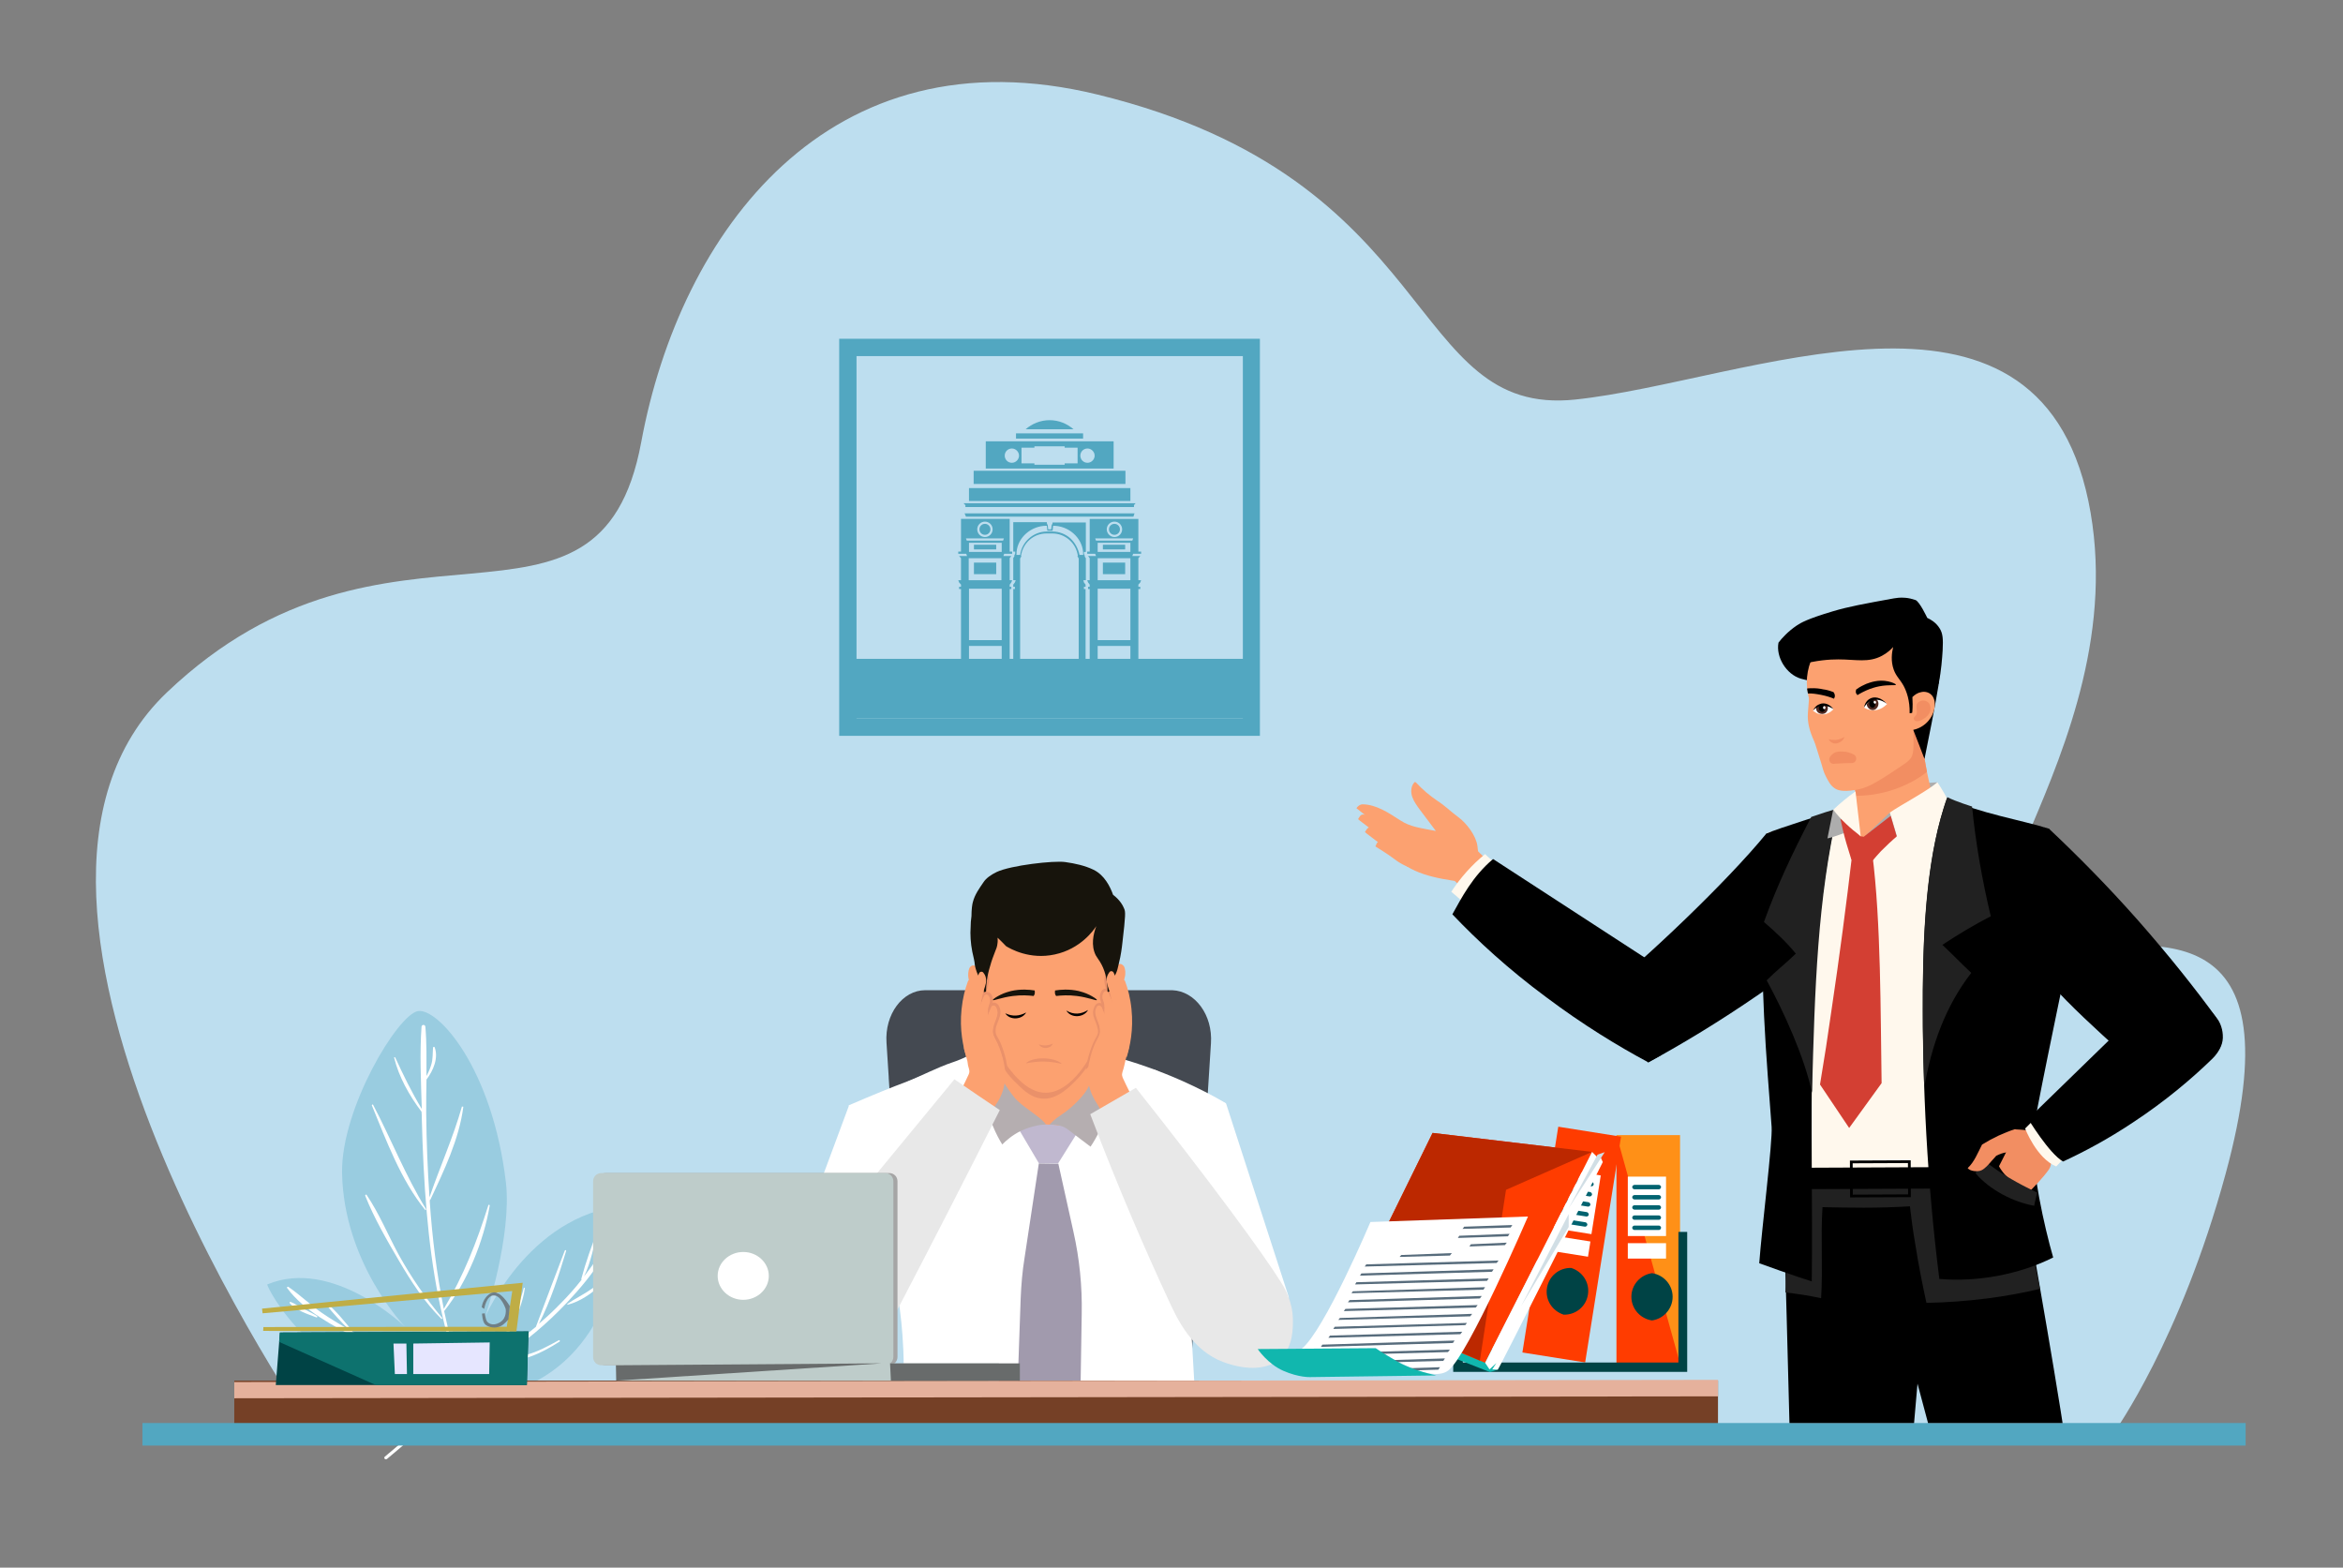<?xml version="1.0" encoding="utf-8"?>
<!-- Generator: Adobe Illustrator 26.0.1, SVG Export Plug-In . SVG Version: 6.00 Build 0)  -->
<svg version="1.1" id="Layer_1" xmlns="http://www.w3.org/2000/svg" xmlns:xlink="http://www.w3.org/1999/xlink" x="0px" y="0px"
	 viewBox="0 0 852.1 570.1" style="enable-background:new 0 0 852.1 570.1;" xml:space="preserve">
<rect x="0" y="0" width="852.1" height="570.1" fill="#808080" stroke="none"/>
<style type="text/css">
	.st0{fill:#BDDEEF;}
	.st1{fill:#99CCE0;}
	.st2{fill:#FFFFFF;}
	.st3{fill:#444951;}
	.st4{fill:#FCA170;}
	.st5{fill:#EA916A;}
	.st6{fill:#A19AAD;}
	.st7{fill:#C0B8CF;}
	.st8{fill:#B5AEB0;}
	.st9{fill:#17140C;}
	.st10{fill:#E8E8E8;}
	.st11{fill:#754026;}
	.st12{fill:#FF9017;}
	.st13{fill:#FF3C00;}
	.st14{fill:#004345;}
	.st15{fill:#006370;}
	.st16{fill:#E5B19C;}
	.st17{fill:#A5A5A5;}
	.st18{fill:#BECCCA;}
	.st19{fill:#686B6B;}
	.st20{fill:#0D726E;}
	.st21{fill:#E6E6FF;}
	.st22{fill:#BFAD45;}
	.st23{fill:#6F7F87;}
	.st24{fill:#11B7AE;}
	.st25{fill:#BC2800;}
	.st26{fill:#D1DEE5;}
	.st27{fill:#576C7C;}
	.st28{fill:#52A7C1;}
	.st29{clip-path:url(#SVGID_00000088099385997051282220000011798633968653033368_);fill:#ADADAD;}
	.st30{clip-path:url(#SVGID_00000088099385997051282220000011798633968653033368_);}
	.st31{fill:#FFF8ED;}
	.st32{fill:#08161C;}
	.st33{fill:#00223D;}
	.st34{fill:#212121;}
	.st35{fill:#F28E62;}
	.st36{fill:#D33F33;}
	.st37{fill:none;stroke:#000000;stroke-miterlimit:10;}
	.st38{fill:#ADADAD;}
	.st39{fill:#4F2921;}
</style>
<g>
	<g>
		<path class="st0" d="M113.6,520.7c0,0-133.4-192.2-52.9-268.9c80.5-76.6,157.2-8.3,172.5-91c14.1-76.2,68-150.3,166-126.4
			C525,65.1,511.1,151.8,572.9,145.3c61.8-6.5,167.4-55,186.6,36.9C778.6,274.2,689,353,746,346.5c39.2-4.5,89.3-14.5,63.4,80.4
			C793,487.3,769,520.7,769,520.7H113.6z"/>
		<g>
			<path class="st1" d="M97.2,467.1c23.9-10,50.1,15.4,50.1,15.4s-22.4-23.2-22.9-56.1c-0.3-23.4,20.3-57.5,27.6-58.7
				c7.3-1.2,27.1,20.7,32,62.4c2.2,19.5-7.5,48.7-7.5,48.7s17.2-39.7,54-40.5c2.8,9.7-7.2,31.1-14.7,43.8c-6.5,11-22.9,30.3-58.3,26
				C113.9,503,96.7,467.4,97.2,467.1z"/>
			<path class="st2" d="M143.7,384.5c3,6.5,6,12.7,9.7,18.8c-0.3-9.9-0.8-20.1-0.1-29.9c0.1-0.9,1.3-0.9,1.4,0
				c0.5,5.9,0.4,11.9,0.4,17.9c0.7-1.3,1.3-2.6,1.7-4c0.7-2.1,0.5-4.3,0.7-6.5l0.5-0.1c1.6,3.9-0.4,8.6-2.9,11.9
				c-0.1,4.1-0.1,8.2-0.1,12.3c0.1,10.2,0.5,20.4,1.2,30.5c3.8-11.1,8.6-21.7,11.8-33l0.5,0.1c-1.5,11.7-7,23.2-12,33.8l-0.2,0.1
				l0,0.7c0.9,13,2.5,26.1,5.1,38.9c7.2-12.1,12-24.3,16.2-37.7c0.1-0.3,0.5-0.2,0.5,0.1c-2.2,13-8.2,27.9-16.5,38.3l-0.1,0
				c1.8,8.5,4,16.9,6.9,25.1c0.1,0.4-0.5,0.6-0.6,0.2c-7.2-19.7-10.8-40.2-12.6-61c-1-11.3-1.5-22.7-1.8-34.1c0-0.8,0-1.7-0.1-2.6
				c-4.4-5.8-8.3-12.7-10-19.8L143.7,384.5z"/>
			<path class="st2" d="M104.9,468c4.2,2.9,7.9,6.5,12.1,9.4c3.2,2.2,6.5,4.2,9.9,6.1c-2.9-2.8-5.7-5.8-8.2-9l0.4-0.3
				c3.4,2.7,6.1,6.4,9,9.7l0,0.3c1.4,0.8,2.8,1.6,4.3,2.3c6.5,3.5,13.2,6.5,19.8,9.9c-4-3.4-7.5-7.4-11.7-10.6
				c-0.3-0.2,0-0.6,0.3-0.5c5.5,2.5,9.3,7.9,13.6,12l0.1,0.2c2.5,1.3,5,2.7,7.4,4.2c0.4,0.3,0.1,0.9-0.4,0.6
				c-10.5-4.9-21.1-9.9-31.3-15.4c-8.7-4.6-19.7-10.2-25.7-18.4C104.1,468.2,104.6,467.8,104.9,468z"/>
			<path class="st2" d="M172.6,498.8c1.5-1,2.9-1.9,4.4-2.9l0,0c2.2-4.3,5.3-8.1,7.6-12.4c2.5-4.8,4.6-9.9,5.9-15.2l0.4,0.1
				c-0.8,5.5-3,10.6-5.4,15.6c-1.5,3.2-3.4,7.1-5.9,10.1c5.3-3.7,10.4-7.5,15.3-11.6c3.4-9.2,7-18.4,10.5-27.7
				c0.1-0.3,0.6-0.2,0.5,0.1c-2.7,8.9-5.6,18.1-9.9,26.5c2.7-2.3,5.3-4.7,7.8-7.3c2.7-2.7,5.3-5.6,7.7-8.7l-0.1-0.3
				c1.6-6,3.8-12.1,6-17.9l0.4,0.1c-1.9,5.4-2.8,11.7-5.4,16.9c1.7-2.2,3.3-4.4,4.8-6.6c3.4-5.2,5.2-11.2,8.4-16.5
				c0.2-0.3,0.7-0.2,0.6,0.2c-0.5,5.4-4,11-6.8,15.6c-3.7,6.1-8.4,11.7-13.3,16.9c-7.1,7.5-15.3,14.5-24.2,20.1
				c3.2-0.3,6.3-0.4,9.5-1.2c4.2-1.1,8-3.2,11.8-5.3c0.3-0.2,0.6,0.3,0.3,0.5c-6.5,4.2-15.1,8.4-23.2,6.9c-2.5,1.5-5,3-7.5,4.3
				C172.6,499.4,172.4,499,172.6,498.8z"/>
			<path class="st2" d="M133.3,434.5c4.6,6.8,7.8,14.6,11.7,21.8c4.6,8.3,9.8,15.8,15.9,23.1l-0.3,0.3c-6.3-6.2-11.1-13.7-15.5-21.2
				c-4.4-7.5-9.1-15.6-12.3-23.7C132.8,434.5,133.2,434.3,133.3,434.5z"/>
			<path class="st2" d="M135.6,401.6c6.7,12.7,11.8,25.9,19.4,38.2l-0.3,0.3c-8.9-10.9-14.2-25.3-19.5-38.2L135.6,401.6z"/>
			<path class="st2" d="M124.2,488.4c2.8,0.5,5.5,1.5,8.1,2.5c3,1,6.1,1.7,9.1,2.7l-0.1,0.4c-5.7-0.1-12.1-3.2-17.2-5.3L124.2,488.4
				z"/>
			<path class="st2" d="M105.5,473.4c1.7,0.6,3.2,1.7,4.8,2.5c1.7,0.9,3.4,1.7,5,2.7c0.2,0.1,0.1,0.6-0.2,0.5
				c-3.2-1.2-7.6-2.6-9.8-5.3L105.5,473.4z"/>
			<path class="st2" d="M206.3,474.2c2.9-2,6.1-3.5,8.9-5.5c3.3-2.3,6.2-5.1,8.9-8c0.3-0.3,0.7,0.1,0.4,0.4
				c-4.6,5.4-11,11.6-18.1,13.4L206.3,474.2z"/>
		</g>
		<g>
			<path class="st2" d="M140.3,530.7c-0.2,0-0.3-0.1-0.4-0.2c-0.2-0.2-0.2-0.6,0.1-0.8l11.5-9.7c0.2-0.2,0.6-0.2,0.8,0.1
				c0.2,0.2,0.2,0.6-0.1,0.8l-11.5,9.7C140.6,530.6,140.5,530.7,140.3,530.7z"/>
		</g>
		<g>
			<g>
				<g>
					<g>
						<path class="st3" d="M440.4,379.4l-1.1,17.3l0,0.1l-1.7,27.9l-0.1,2.1l-0.5,8l-0.3,5.2l-0.4,5.8l-2.3,37.4l-0.2,3.3l-0.9,14.2
							v0l-0.1,1.5l-0.3,4.4l-0.2,2.8l-0.5,8.5l-0.3,4.9h-99.7l-0.3-4.9l-0.3-5l-0.4-6.2l-0.1-1.8l-0.3-4.1l0-0.1v0l-0.4-6.3
							l-1.5-23.3l-0.4-6.4l-1.7-25.3l0-0.2l-0.2-3.5l-0.6-9l-0.1-0.8l0,0l-0.4-5.7l-0.1-1l-1.8-27.2l0-0.3l-0.8-12.5
							c-0.7-10.3,5.8-19.1,14.1-19.1h89.8C434.6,360.4,441.1,369.1,440.4,379.4z"/>
						<g>
							<g>
								<path class="st2" d="M400.6,380.4c1.5,1.3,3,2.6,4.5,3.8c7.5,2.1,15.9,4.9,24.9,8.9c5.8,2.6,11.1,5.3,15.8,8.1
									c-0.1,2.2-0.2,5.6-0.7,9.7c-1.4,13.5-4.3,23.3-5.5,27.2c-2.4,8.6-5.3,21.3-6.7,39.4c0.7,12.3,1.4,24.6,2.1,36.8
									c-35.6-0.4-71.2-0.7-106.9-1.1c0.9-11.6,0.6-21.1,0.1-27.7c-0.9-12.4-2.8-21.8-9.3-55.5c-0.1-0.4-0.3-1.5-0.6-2.8
									c-1.2-5.5-2.6-9.5-2.9-10.3c-1.3-3.9-3.4-9.1-6.8-14.9c9-3.9,16.2-6.8,21.3-8.7c5.6-2.2,10.9-5.1,16.6-7
									c1.7-0.6,5.2-1.7,8.9-4.6c1.9-1.5,3.3-3,4.2-4.1l10.8-2.1l23.1,2.7L400.6,380.4z"/>
								<path class="st4" d="M399.3,382.3c0,0,0,2.7,0,3.3v6.9c0,0.4-1.5,8.5-1.5,8.5s-10.9,10.4-11.4,10.9
									c-0.5,0.5-12.1,1.1-12.1,1.1s-9.9-9.3-10.3-9.8c-0.4-0.5-1.1-9.5-1.1-10.1c0-0.5-0.2-3.5-0.3-4.9c0-0.3,0-0.6,0-0.7
									c0-0.6-0.4-4.2-0.4-4.2l1.5-5.9c0,0,18.1-0.4,19.3-0.4C384.1,376.9,399.3,382.3,399.3,382.3z"/>
								<path class="st5" d="M398.9,381.4c-0.4,0.7-0.8,1.4-1.2,2.1c-1,2.3-2.8,5.7-6.1,9.1c-2.9,3-7.3,7.4-12.7,6.9
									c-3.9-0.3-6.7-3-9.7-6c-3-2.9-4.8-5.9-5.8-8c-0.5-1-1-2-1.5-3.1c0,0,1.5-5.9,1.5-5.9C371,373.8,391.7,376.4,398.9,381.4z"/>
								<path class="st6" d="M384.9,423.2l5.5,24.8c2.2,9.8,3.2,19.8,3,29.8c-0.2,12.5-0.4,25-0.6,37.5c-7.7-0.2-15.4-0.3-23.1-0.5
									c0.5-14.2,1-28.4,1.5-42.6c0.2-4.9,0.6-9.8,1.4-14.7l5.2-34.4L384.9,423.2z"/>
								<path class="st7" d="M390.3,409.6c0,0-3-0.1-3.9-0.2c-0.8-0.1-3.5-0.5-4.8-0.4c-0.3,0-0.9-0.1-1.3-0.1c-0.6,0-1.5,0-2.2,0
									c-1.3,0.1-6.9,0.8-7.2,0.8c-0.2,0.1-0.6,0.6-0.6,0.6l7.5,12.7l7,0.1l7.5-12L390.3,409.6z"/>
								<path class="st8" d="M399.4,383.3c-0.4,3.8-2.1,10.5-5,14.3c-3,3.9-6.8,6.8-8.7,8s-3.4,2.7-4,3.4c1.5,0,4.5-0.1,7,2
									c0.6,0.5,7.9,6,7.9,6c1.9-2.8,4.7-7.7,6.2-14.2c1.6-7.1,1-13,0.4-16.4l-2-4.2l-0.6-0.7L399.4,383.3z"/>
								<path class="st8" d="M362.6,381.3c0,0-0.2,4.5,0.1,6.1c0.5,3.5,3.2,8,6.3,11.8c2.8,3.4,9.1,6.6,11.4,9.7
									c-2,0.1-5.3,0.6-9,2.3c-3.3,1.6-5.5,3.6-6.9,5c-2-3.2-4.9-8.9-6.2-16.4c-1.4-8.7,0.1-15.8,1.2-19.7l1.8-1.2L362.6,381.3z"/>
								<path class="st4" d="M406.3,351c0.6-0.3,0.8-0.6,1.4-0.4c0.4,0.1,1,0.6,1.2,1.1c0.3,0.8,0.6,2.2,0.1,3.9
									c-0.1,0.5-0.6,2.7-0.9,3.6c-0.4,1.1-0.8,4.5-1.2,5.3c-0.4,0.8-1,3.4-1.5,4.1s-0.9,1.9-2.4,2.2c-0.5,0.1-1-0.1-1-0.1
									s-0.9-9.3-0.8-11.2c0.2-1.9,1.9-5.6,2.1-6.5C403.5,352.1,406.3,351,406.3,351z"/>
								<path class="st4" d="M355.1,351.6c-0.6-0.3-0.7-0.6-1.4-0.5c-0.4,0.1-1,0.5-1.2,1.1c-0.3,0.8-0.6,2.2-0.2,3.9
									c0.1,0.5,0.5,2.7,0.9,3.6c0.4,1.2,0.8,4.5,1.1,5.4c0.3,0.8,1,3.4,1.5,4.2c0.5,0.7,0.9,2,2.4,2.2c0.5,0.1,1-0.1,1-0.1
									s1.1-9.3,0.9-11.2s-1.8-5.7-2-6.6C357.8,352.7,355.1,351.6,355.1,351.6z"/>
								<path class="st4" d="M405.8,345.9c0.8,23.9-12.1,51.4-25.4,51.5c-7.3,0.1-12.9-8-15.8-12.1c-6.6-9.5-6.8-19.6-7-31.8
									c-0.1-6,0.2-14.1,2.2-23.7c0.4-2.2,15.1-5.8,21.5-5.9c6.3,0.1,21.8,4.8,22.2,7C404.5,334.6,405.6,339.7,405.8,345.9z"/>
								<g>
									<path class="st5" d="M403.6,353.6c0.2-0.2,0.4-0.3,0.7-0.3c0.1,0,0.2,0,0.4,0.1c0.1-0.3,0.1-0.7,0.2-1
										c-0.2,0-0.3-0.1-0.5-0.1c-0.6,0-1.1,0.3-1.5,0.7c-0.4,0.5-0.8,1.1-1,1.7c-0.6,1.8-0.1,3.5,0.3,4.8c-0.7,0-1.3,0.4-1.6,0.9
										c-0.2,0.4-0.4,0.8-0.5,1.2c-0.3,1.2,0.1,2.2,0.3,2.7l0,0.1c0.1,0.2,0.1,0.4,0.2,0.5c-0.2-0.1-0.5-0.2-0.7-0.2
										c-0.7,0-1.2,0.3-1.6,0.9c-0.2,0.2-0.3,0.5-0.4,0.8c-0.8,1.9-0.2,3.5,0.5,5.1c0.4,0.9,0.7,1.9,0.9,3c0.2,1.2-0.1,1.8-0.8,3
										c-0.6,1-1.3,2.5-2.1,4.9c-0.9,2.7-1.3,5-1.5,6.6c0.4-0.4,0.8-0.9,1.2-1.3c0.2-1.4,0.6-3.1,1.2-5c1.7-5.3,3.2-5.5,2.9-8.3
										c-0.4-3-2.4-5.1-1.4-7.5c0.1-0.2,0.2-0.4,0.3-0.6c0.2-0.3,0.5-0.4,0.8-0.4c0.3,0,0.7,0.2,0.8,0.5c0.3,0.7,0.7,1.6,1,2.5
										c0-2.1,0.3-3-0.3-4.8c-0.2-0.4-0.5-1.2-0.3-2.2c0.1-0.3,0.2-0.6,0.4-0.9c0.2-0.3,0.5-0.5,0.8-0.5c0.3,0,0.7,0.2,0.8,0.5
										c0.2,0.5,0.5,1,0.7,1.6c0.3,0.6,0.5,1.3,0.8,2c-0.2-1.1-0.4-2.2-0.7-3.3c-0.2-0.5-0.3-1.1-0.5-1.6
										c-0.4-1.3-1.1-2.9-0.5-4.6C403,354.4,403.3,354,403.6,353.6z"/>
									<path class="st5" d="M365,382.3c-0.8-2.5-1.5-3.9-2.1-4.9c-0.7-1.2-0.9-1.7-0.8-3c0.1-1.1,0.5-2,0.9-3
										c0.6-1.6,1.3-3.2,0.5-5.1c-0.1-0.3-0.2-0.5-0.4-0.8c-0.4-0.5-1-0.9-1.6-0.9c-0.2,0-0.4,0-0.5,0.1c0.1-0.5,0.2-1.2,0-1.9
										c-0.1-0.4-0.2-0.8-0.5-1.2c-0.4-0.6-1-0.9-1.7-0.9c-0.1,0-0.1,0-0.2,0c0.1-0.3,0.2-0.6,0.3-0.8l0.1-0.3
										c0.4-1.3,1.1-3.1,0.4-5c-0.2-0.6-0.5-1.2-1-1.7c-0.2-0.3-0.6-0.5-0.9-0.6c0,0.4,0.1,0.9,0.1,1.2c0.3,0.4,0.6,0.9,0.8,1.4
										c0.6,1.8-0.1,3.4-0.5,4.6c-0.7,2.1-1.1,4.2-1.4,6.1c0.5-1.2,0.9-2.4,1.4-3.4c0,0,0,0,0,0c0.2-0.3,0.5-0.5,0.8-0.5
										c0.3,0,0.6,0.1,0.8,0.5c0.2,0.3,0.3,0.6,0.4,0.9c0.2,1-0.1,1.8-0.3,2.2c-0.6,1.5-0.4,2.4-0.4,4.1c0,0,0,0,0,0
										c0.4-1.2,0.9-2.3,1.3-3.2c0.2-0.4,0.5-0.5,0.8-0.5c0.3,0,0.6,0.1,0.8,0.4c0.1,0.2,0.2,0.4,0.3,0.6c1,2.5-1,4.5-1.4,7.5
										c-0.3,2.8,1.2,3,2.9,8.3c0.4,1.3,1,3.2,1.3,5.3c0.3,0.4,0.7,0.8,1.1,1.3C366.3,386.4,365.5,384,365,382.3z"/>
								</g>
								<path class="st9" d="M353.8,328.1c0.7-2.8,2.4-5.1,3.9-7.3c0.9-1.4,2.7-2.7,4.8-3.7c5.1-2.4,20.7-4.2,24.9-3.6
									c3.6,0.5,7.2,1.3,10.3,2.8c3.9,1.9,6,6,7.1,9.1c2.5,1.9,3.6,3.9,4.1,5.2c0.4,1.1,0.5,2-0.7,12.2c-0.2,1.8-0.5,4.4-1.3,7.6
									c-0.4,1.8-0.6,2.7-1.1,3.7c-0.5,1.1-1.5,2.8-1.8,3.9c-0.3,1-0.4,2.5-0.4,2.5c-0.3,0.1-0.5,0.2-0.8,0.3
									c0-4.8-1.1-8.4-2.8-11.1c-0.6-1-1-1.4-1.5-2.3c-1.8-3.6-0.9-7.7,0.2-10.6c-0.9,1.4-5.7,8.3-15.1,10.3
									c-9.2,2-16.2-2.1-17.7-3c-1-1-2-2.1-3.1-3.1c0,0.4,0.1,1.1,0,1.8c-0.1,1.5-0.6,2.5-0.8,3c-0.7,1.8-1.4,3.6-1.9,5.5
									c-1.2,3.8-1.5,7.1-1.5,9.3c-0.3,0.1-0.5,0.2-0.8,0.2c0,0-0.1-1.4-0.4-2.5c-0.3-1-1.3-2.8-1.8-3.9c-0.5-1.1-1.1-3.1-1.1-3.7
									c0-0.6-0.5-3-0.9-4.6c-0.3-1.5-0.5-3.1-0.6-4.6c-0.1-1.6-0.1-3.1,0-4.3c0-1.3,0.1-2.7,0.3-4
									C353.3,330.7,353.6,328.7,353.8,328.1z"/>
							</g>
							<g>
								<path class="st2" d="M341.7,388.6c-2.7,12.4-5.4,24.7-8.1,37.1c-7.5,6.7-9.6,19.1-11.5,28.5c-2.7,13.5-8.8,34.1-21.7,41.3
									c-4.7,2.7-10.6,2.4-14.4-1.4c-1.8-1.8-2.9-3.6-3.5-5.1c-3.1-7.4-0.6-14.9,0.6-17.9c8.5-23,17.1-45.9,25.6-68.9
									c6.2-2.5,12.3-5,18.5-7.6C332.1,392.5,336.9,390.5,341.7,388.6z"/>
							</g>
							<g>
								<path class="st2" d="M419.9,389c0.5,12.2,1,24.3,1.5,36.5c7.1,7.1,8.3,19.7,9.6,29.2c1.8,13.6-0.4,31.2,12,39.3
									c4.6,3,16.4,4.2,20.4,0.6c1.1-1,1.8-1.2,2.3-1.7c0,0,0.4-0.5,0.8-1.2c0.8-1.4,1.7-9.2,2.2-20c-7.6-23.5-15.2-46.9-22.8-70.4
									C437.2,397.1,428.6,393.1,419.9,389z"/>
							</g>
							<g>
								<g>
									<g>
										<g>
											<path class="st4" d="M407.2,372.3c0.3,2.5,1.1,6.9,2.5,12.3c1.2-3.8,2.6-10.1,1.8-17.6c-0.4-4-1.3-7.4-2.3-10.1
												c-0.2-0.7-1.2-0.8-1.6-0.2c-0.2,0.2-0.3,0.5-0.4,0.9c-0.3,1-0.1,1.8,0.1,2.3c0.7,2.6-0.3,3.3-0.3,8.6
												C407,368.3,407,370.1,407.2,372.3z"/>
											<path class="st4" d="M402.4,376.5l3.4,12.5c0.9-3.9,1.9-10.4,0.4-18.2c-0.8-3.9-2-7.2-3.2-9.8c-0.3-0.7-1.2-0.7-1.6-0.1
												c-0.2,0.3-0.3,0.6-0.4,0.9c-0.2,1,0.1,1.8,0.3,2.2c0.9,2.5,0,3.3,0.5,8.6C401.9,373.5,402.1,374.9,402.4,376.5z"/>
											<path class="st4" d="M415.3,406.1c-0.3-0.6-6.6-13.1-7-14.2c-0.1-0.3-0.2-0.7-0.2-0.7c-0.1-0.4,0-0.9,0.1-1.3
												c0.7-2,0.8-3.2,1.4-5.4c0.3-1.1,0.6-2.2,0.9-3.2c0.2-4,0.1-9.4-1.3-15.7c-1.1-4.8-2.7-8.8-4.2-11.9
												c-0.3-0.6-1.1-0.7-1.5-0.2c-0.3,0.4-0.6,0.9-0.8,1.4c-0.6,1.8,0.1,3.4,0.5,4.7c1.7,4.8,1.7,9.2,1.6,12.9
												c0,2.5-0.2,5.1-0.6,5.1c-0.5,0-0.7-3.4-2.4-8.2c-0.4-1.2-0.9-2.3-1.3-3.2c-0.3-0.7-1.2-0.7-1.6-0.1
												c-0.1,0.2-0.2,0.4-0.3,0.6c-1,2.5,1.1,4.5,1.4,7.5c0.3,2.8-1.2,3-2.9,8.3c-1,3.3-1.5,6-1.5,7.5c0,0.8-0.1,2.3,0.3,4.1
												c0.6,3.1,1.9,5.6,3.2,7.5l6.2,10.6C408.4,410.6,412.2,407.9,415.3,406.1z"/>
										</g>
									</g>
									<g>
										<g>
											<path class="st4" d="M354,372.3c-0.3,2.5-1.1,6.9-2.5,12.3c-1.2-3.8-2.6-10.1-1.8-17.6c0.4-4,1.3-7.4,2.3-10.1
												c0.2-0.7,1.2-0.8,1.6-0.2c0.2,0.2,0.3,0.5,0.4,0.9c0.3,1,0.1,1.8-0.1,2.3c-0.7,2.6,0.3,3.3,0.3,8.6
												C354.2,368.3,354.2,370.1,354,372.3z"/>
											<path class="st4" d="M358.6,377.9l-3.4,12.5c-0.9-3.9-1.9-10.4-0.4-18.2c0.8-3.9,2-7.2,3.2-9.8c0.3-0.7,1.2-0.7,1.6-0.1
												c0.2,0.3,0.3,0.6,0.4,0.9c0.2,1-0.1,1.8-0.3,2.2c-0.9,2.5,0,3.3-0.5,8.6C359.1,374.9,358.9,376.3,358.6,377.9z"/>
											<path class="st4" d="M355.9,412.4l6.2-10.6c1.2-1.6,2.6-4.2,3.2-7.5c0.9-4.9-0.5-9.1-1.3-11.6c-1.7-5.3-3.2-5.5-2.9-8.3
												c0.4-3,2.4-5.1,1.4-7.5c-0.1-0.2-0.2-0.4-0.3-0.6c-0.4-0.6-1.3-0.6-1.6,0.1c-0.4,0.9-0.8,1.9-1.3,3.2
												c-1.7,4.8-2,8.2-2.4,8.2c-0.4,0-0.6-2.7-0.6-5.1c0-3.6,0-8,1.6-12.9c0.4-1.3,1.1-2.9,0.5-4.7c-0.2-0.6-0.5-1-0.8-1.4
												c-0.4-0.5-1.2-0.4-1.5,0.2c-1.5,3.1-3.1,7.1-4.2,11.9c-1.4,6.3-1.5,11.7-1.3,15.7c0.3,1.1,0.6,2.1,0.9,3.2
												c0.7,2.2,0.2,1.9,0.9,4c0.1,0.4,0.2,0.9,0.1,1.3c0,0,0,0.3-0.2,0.7c-0.4,1.1-6.7,13.6-7,14.2
												C348.5,406.4,352.8,410.6,355.9,412.4z"/>
										</g>
									</g>
								</g>
							</g>
						</g>
					</g>
					<g>
						<path class="st10" d="M347.1,392.5c-20.9,25.3-41.7,50.7-62.6,76c-1.1,2.1-2.9,6.1-3.1,11.3c-0.1,2.6-0.2,7.6,2.5,11.5
							c4.3,6.3,13.1,8.8,21.8,5.3c11.1-4.4,17.7-14.5,21.6-22.1c11.6-22.2,23.5-45.4,36.3-70.8C358.1,400,352.6,396.3,347.1,392.5z"
							/>
					</g>
					<path class="st10" d="M413.1,395.6c27.2,34.3,46.5,60.6,52.7,70.6c1.3,2,4.3,7,4.4,13.7c0,2.8,0.2,9.7-4.4,14
						c-4.4,4.1-11.9,4.7-20.7,1.5c-11.6-4.2-17-15.7-20.4-23.2c-7.7-16.6-17.6-39.1-28.2-67C402.1,402,407.6,398.8,413.1,395.6z"/>
					<g>
						<path class="st5" d="M377.8,379.8c1.9,0.6,3.3,0.5,5.1-0.3C382.1,381.5,378.9,381.7,377.8,379.8z"/>
						<path class="st5" d="M386.2,386.9c-4.8-1.1-8.4-1.1-13.1-0.2C375.4,384.2,383.5,384.3,386.2,386.9z"/>
						<path class="st9" d="M375.9,362.2c-1.8-0.2-4.4-0.4-7.5,0c-4.1,0.5-7.1,1.8-7.3,1.5c-0.2-0.3,1.7-1.4,2.7-1.9
							c1.6-0.8,3.1-1.2,3.9-1.4c3.5-0.8,6.8-0.5,8.6-0.2c0,0.3,0.1,0.7,0,1.2C376.2,361.7,376.1,362,375.9,362.2z"/>
						<path class="st9" d="M384.1,362.2c1.8-0.2,4.4-0.4,7.5,0c4.1,0.5,7.1,1.8,7.3,1.5c0.2-0.3-1.7-1.4-2.7-1.9
							c-1.6-0.8-3.1-1.2-3.9-1.4c-3.5-0.8-6.8-0.5-8.6-0.2c0,0.3-0.1,0.7,0,1.2C383.8,361.7,383.9,362,384.1,362.2z"/>
						<g>
							<path d="M365.6,368.5c2.6,1.2,5,1.1,7.6-0.3C371.7,370.9,367.2,371.1,365.6,368.5L365.6,368.5z"/>
						</g>
						<g>
							<path d="M387.8,367.5c2.7,1.6,5.3,1.4,7.9-0.2C394.2,370.1,389.5,370.4,387.8,367.5L387.8,367.5z"/>
						</g>
					</g>
				</g>
			</g>
			<g>
				<g>
					<rect x="85.2" y="502.1" class="st11" width="539.6" height="17.2"/>
				</g>
				<g>
					<rect x="587.9" y="412.8" class="st12" width="23.1" height="83.1"/>
					<polygon class="st13" points="587.9,412.8 611,495.9 587.9,495.9 					"/>
					<g>
						<path class="st13" d="M593.2,471.6c0-4.4,3.3-8,7.5-8.6c-0.4-0.1-0.8-0.1-1.2-0.1c-4.8,0-8.7,3.9-8.7,8.7s3.9,8.7,8.7,8.7
							c0.4,0,0.8-0.1,1.2-0.1C596.5,479.6,593.2,476,593.2,471.6z"/>
						<path class="st14" d="M608.3,471.6c0-4.4-3.3-8-7.5-8.6c-4.2,0.6-7.5,4.2-7.5,8.6s3.3,8,7.5,8.6
							C605,479.6,608.3,476,608.3,471.6z"/>
					</g>
					<rect x="592" y="427.9" class="st2" width="13.9" height="21.6"/>
					<rect x="592" y="452.1" class="st2" width="13.9" height="5.6"/>
					<g>
						<path class="st15" d="M603.3,432.5h-8.9c-0.4,0-0.8-0.4-0.8-0.8c0-0.4,0.4-0.8,0.8-0.8h8.9c0.4,0,0.8,0.4,0.8,0.8
							C604,432.2,603.7,432.5,603.3,432.5z"/>
					</g>
					<g>
						<path class="st15" d="M603.3,436.2h-8.9c-0.4,0-0.8-0.4-0.8-0.8c0-0.4,0.4-0.8,0.8-0.8h8.9c0.4,0,0.8,0.4,0.8,0.8
							C604,435.9,603.7,436.2,603.3,436.2z"/>
					</g>
					<g>
						<path class="st15" d="M603.3,439.9h-8.9c-0.4,0-0.8-0.4-0.8-0.8c0-0.4,0.4-0.8,0.8-0.8h8.9c0.4,0,0.8,0.4,0.8,0.8
							C604,439.6,603.7,439.9,603.3,439.9z"/>
					</g>
					<g>
						<path class="st15" d="M603.3,443.6h-8.9c-0.4,0-0.8-0.4-0.8-0.8c0-0.4,0.4-0.8,0.8-0.8h8.9c0.4,0,0.8,0.4,0.8,0.8
							C604,443.3,603.7,443.6,603.3,443.6z"/>
					</g>
					<g>
						<path class="st15" d="M603.3,447.3h-8.9c-0.4,0-0.8-0.4-0.8-0.8c0-0.4,0.4-0.8,0.8-0.8h8.9c0.4,0,0.8,0.4,0.8,0.8
							C604,447,603.7,447.3,603.3,447.3z"/>
					</g>
				</g>
				<g>
					
						<rect x="559.9" y="410.8" transform="matrix(0.988 0.157 -0.157 0.988 78.026 -84.032)" class="st13" width="23.1" height="83.1"/>
					<g>
						<path class="st13" d="M562.6,468.4c0.7-4.4,4.5-7.4,8.8-7.3c-0.4-0.1-0.7-0.2-1.1-0.3c-4.7-0.8-9.2,2.5-9.9,7.2
							c-0.8,4.7,2.5,9.2,7.2,9.9c0.4,0.1,0.8,0.1,1.2,0.1C564.6,476.9,561.9,472.8,562.6,468.4z"/>
						<path class="st14" d="M577.5,470.8c0.7-4.4-2-8.4-6.1-9.7c-4.3-0.1-8.1,2.9-8.8,7.3c-0.7,4.4,2,8.4,6.1,9.7
							C573,478.2,576.8,475.2,577.5,470.8z"/>
					</g>
					
						<rect x="566.5" y="426" transform="matrix(0.988 0.157 -0.157 0.988 75.611 -84.539)" class="st2" width="13.9" height="21.6"/>
					
						<rect x="564" y="450.1" transform="matrix(0.988 0.157 -0.157 0.988 78.1 -83.941)" class="st2" width="13.9" height="5.6"/>
					<g>
						<path class="st15" d="M578.8,431.4c0,0-0.1,0-0.1,0l-8.8-1.4c-0.4-0.1-0.7-0.5-0.7-0.9c0.1-0.4,0.5-0.7,0.9-0.7l8.8,1.4
							c0.4,0.1,0.7,0.5,0.7,0.9C579.5,431.2,579.2,431.4,578.8,431.4z"/>
					</g>
					<g>
						<path class="st15" d="M578.2,435.1c0,0-0.1,0-0.1,0l-8.8-1.4c-0.4-0.1-0.7-0.5-0.7-0.9c0.1-0.4,0.5-0.7,0.9-0.7l8.8,1.4
							c0.4,0.1,0.7,0.5,0.7,0.9C578.9,434.8,578.6,435.1,578.2,435.1z"/>
					</g>
					<g>
						<path class="st15" d="M577.6,438.8c0,0-0.1,0-0.1,0l-8.8-1.4c-0.4-0.1-0.7-0.5-0.7-0.9c0.1-0.4,0.5-0.7,0.9-0.7l8.8,1.4
							c0.4,0.1,0.7,0.5,0.7,0.9C578.3,438.5,578,438.8,577.6,438.8z"/>
					</g>
					<g>
						<path class="st15" d="M577,442.4c0,0-0.1,0-0.1,0l-8.8-1.4c-0.4-0.1-0.7-0.5-0.7-0.9c0.1-0.4,0.5-0.7,0.9-0.7l8.8,1.4
							c0.4,0.1,0.7,0.5,0.7,0.9C577.8,442.1,577.4,442.4,577,442.4z"/>
					</g>
					<g>
						<path class="st15" d="M576.5,446.1c0,0-0.1,0-0.1,0l-8.8-1.4c-0.4-0.1-0.7-0.5-0.7-0.9c0.1-0.4,0.5-0.7,0.9-0.7l8.8,1.4
							c0.4,0.1,0.7,0.5,0.7,0.9C577.2,445.8,576.8,446.1,576.5,446.1z"/>
					</g>
				</g>
				<polygon class="st14" points="528.5,498.9 528.5,448 532,448 532,495.5 610.4,495.5 610.4,448 613.6,448 613.6,498.9 				"/>
				<polygon class="st16" points="624.8,507.8 85.2,508.5 85.2,502.6 624.8,501.8 				"/>
				<g>
					<g>
						<path class="st17" d="M323.4,496.5H220.2c-1.7,0-3-1.3-3-3v-63.9c0-1.7,1.3-3,3-3h103.2c1.7,0,3,1.3,3,3v63.9
							C326.4,495.1,325.1,496.5,323.4,496.5z"/>
						<path class="st18" d="M321.9,496.5H218.7c-1.7,0-3-1.3-3-3v-63.9c0-1.7,1.3-3,3-3h103.2c1.7,0,3,1.3,3,3v63.9
							C324.9,495.1,323.5,496.5,321.9,496.5z"/>
						<path class="st2" d="M279.6,464c0,4.8-4.2,8.7-9.3,8.7s-9.3-3.9-9.3-8.7s4.2-8.7,9.3-8.7S279.6,459.2,279.6,464z"/>
						<polygon class="st18" points="224,495.8 224.5,502.1 363.3,502.1 363.3,495.8 						"/>
						<polygon class="st19" points="323.7,495.8 324,502.1 370.9,502.1 370.9,495.8 						"/>
					</g>
					<polygon class="st19" points="224.1,502.1 320.7,495.8 224,496.5 					"/>
				</g>
			</g>
			<g>
				<g>
					<polygon class="st14" points="191.6,503.7 100.3,503.7 101.8,484.6 192.2,484.2 					"/>
					<polygon class="st20" points="191.6,503.7 136.7,503.7 101.5,488 101.8,484.6 192.2,484.2 					"/>
					<polygon class="st21" points="178.1,488.2 177.9,499.7 150.3,499.7 150.3,488.6 					"/>
					<polygon class="st21" points="147.8,488.6 148,499.7 143.6,499.7 143.1,488.6 					"/>
				</g>
				<g>
					<g>
						<polygon class="st22" points="187.8,484.2 190.1,466.5 184.9,467 95.3,475.9 95.5,477.6 186.3,469.5 184.3,482.5 95.8,482.6 
							95.7,484 						"/>
						<path class="st23" d="M185.4,475c0,0-3.5-6.3-6.7-4.8c-3.2,1.6-3.5,5.2-3.5,5.2l0.9,0.6c0,0,0.8-5,3.5-4.9
							c2.7,0,4.3,4.9,4.3,4.9s0.6,3.3-2.1,4.9c-2.7,1.6-4.4,0.2-4.8-0.5c-0.4-0.7-0.7-2.8-0.7-2.8l-1,0.1c0,0,0.1,3,1.2,4
							c1.2,1,3.5,1.5,5.5,0.6c1.4-0.6,2.9-2.5,2.9-2.5L185.4,475z"/>
					</g>
				</g>
			</g>
			<g>
				<g>
					<g>
						<polygon class="st24" points="490,475.1 490.4,477.5 493.4,479.1 491.1,479 541.9,499 544.6,498.1 545.9,491.4 						"/>
						<polygon class="st13" points="521,412 490,475.1 540.1,495.6 579,418.9 						"/>
						<polygon class="st25" points="579,418.9 547.7,432.7 538.2,494.8 509.4,482.3 490,475.1 521,412 						"/>
						<path class="st2" d="M579,418.9l1.8,1.8l-0.9,1.8l2.2-1.7l0.8,1.8c0,0-37.8,75.5-38.2,75.5c-0.4,0-2-0.1-2-0.1l1.5-2.3
							l-2.5,2.3l-1.6-2.4L579,418.9z"/>
					</g>
					<polygon class="st26" points="570.5,439.4 581,419.9 583.6,419 					"/>
					<polygon class="st26" points="553.2,475 570.5,441.5 570.5,446.2 					"/>
				</g>
				<g>
					<path class="st2" d="M457.4,490.6l16-0.1c8.2-6.5,25-46.1,25-46.1l57.3-2c0,0-21.8,50.6-29,56c-7.2,5.4-26.3-8.1-26.3-8.1
						L457.4,490.6z"/>
					<g>
						<polygon class="st27" points="532.5,446.1 550,445.5 549.4,446.4 531.9,446.9 						"/>
						<polygon class="st27" points="530.7,449.4 549,448.7 548.4,449.6 530.2,450.2 						"/>
						<polygon class="st27" points="534.9,452.5 548,451.9 547.3,452.8 534.4,453.3 						"/>
						<polygon class="st27" points="509.6,456.4 528,455.7 527.3,456.6 509,457.1 						"/>
						<polygon class="st27" points="496.9,459.8 545,458.4 544.3,459.3 496.3,460.6 						"/>
						<polygon class="st27" points="495.1,463.1 543.2,461.6 542.6,462.5 494.6,463.9 						"/>
						<polygon class="st27" points="493.3,466.3 541.4,464.9 540.8,465.8 492.8,467.1 						"/>
						<polygon class="st27" points="492,469.6 540.1,468.1 539.5,469 491.5,470.3 						"/>
						<polygon class="st27" points="490.8,472.8 538.9,471.3 538.2,472.2 490.2,473.6 						"/>
						<polygon class="st27" points="489.3,476 537.4,474.6 536.7,475.5 488.7,476.8 						"/>
						<polygon class="st27" points="487.3,479.3 535.4,477.8 534.7,478.7 486.7,480 						"/>
						<polygon class="st27" points="485.4,482.5 533.5,481.1 532.9,481.9 484.9,483.3 						"/>
						<polygon class="st27" points="483.7,485.7 531.8,484.3 531.1,485.2 483.1,486.5 						"/>
						<polygon class="st27" points="480.9,489 529,487.5 528.4,488.4 480.4,489.8 						"/>
						<polygon class="st27" points="479.2,492.2 527.3,490.8 526.6,491.7 478.6,493 						"/>
						<polygon class="st27" points="477.4,495.5 525.5,494 524.9,494.9 476.9,496.2 						"/>
						<polygon class="st27" points="475.6,498.7 523.7,497.2 523.1,498.1 475.1,499.5 						"/>
					</g>
					<path class="st24" d="M457.4,490.6c0,0,3.6,5.4,9.3,7.9c5.7,2.5,9.8,2.3,9.8,2.3l45.9-0.6c0,0-8.8-1.8-14.3-5.1
						c-5.6-3.2-7.8-4.8-7.8-4.8L457.4,490.6z"/>
				</g>
			</g>
		</g>
		<g>
			<rect x="51.8" y="517.5" class="st28" width="764.9" height="8.2"/>
		</g>
		<polyline class="st28" points="818,524.2 759.3,524.2 759.2,524.2 757.7,524.2 710.3,524.2 709.2,524.2 707.8,524.2 696.4,524.2 
			658.8,524.2 441.6,524.2 436.2,524.2 431.7,524.2 418.1,524.2 417.3,524.2 386.3,524.2 370.4,524.2 339.9,524.2 338.9,524.2 
			331.9,524.2 318.7,524.2 313.3,524.2 75.6,524.2 		"/>
		<g>
			<g>
				<rect x="308.3" y="126.3" class="st0" width="146.7" height="138.1"/>
				<g>
					<path class="st28" d="M458.2,267.6h-153V123.2h153V267.6z M311.5,261.3H452V129.5H311.5V261.3z"/>
				</g>
				<rect x="310.2" y="239.6" class="st28" width="142.9" height="21.7"/>
			</g>
			<g>
				<polygon class="st28" points="351.1,184.4 412.4,184.4 412.4,183.7 413,183 350.4,183 351.1,183.7 				"/>
				<rect x="352.4" y="177.5" class="st28" width="58.7" height="4.7"/>
				<rect x="354.1" y="171.2" class="st28" width="55.2" height="4.8"/>
				<rect x="369.5" y="157.6" class="st28" width="24.4" height="1.9"/>
				<path class="st28" d="M381.7,152.8c-3.3,0-6.4,1.3-8.7,3.3h17.4C388.1,154.1,385.1,152.8,381.7,152.8z"/>
				<polygon class="st28" points="351.3,187.9 412.2,187.9 412.6,186.7 350.8,186.7 				"/>
				<path class="st28" d="M405,160.5h-46.5v9.9H405V160.5z M368,168.3c-1.5,0-2.6-1.2-2.6-2.6c0-1.5,1.2-2.6,2.6-2.6
					c1.4,0,2.6,1.2,2.6,2.6C370.6,167.1,369.4,168.3,368,168.3z M391.9,168.5h-4.7v0.5h-11v-0.5h-4.7v-5.7h4.7v-0.5h11v0.5h4.7
					V168.5z M395.5,168.3c-1.5,0-2.6-1.2-2.6-2.6c0-1.5,1.2-2.6,2.6-2.6c1.4,0,2.6,1.2,2.6,2.6C398.1,167.1,396.9,168.3,395.5,168.3
					z"/>
				<rect x="354.2" y="204.6" class="st28" width="8.1" height="4.2"/>
				<rect x="354.2" y="198.1" class="st28" width="8.1" height="1.7"/>
				<path class="st28" d="M360.2,192.5c0-1.1-0.9-2-2-2c-1.1,0-2,0.9-2,2c0,1.1,0.9,2,2,2C359.3,194.5,360.2,193.6,360.2,192.5z"/>
				<path class="st28" d="M367.2,189.1v-0.4h-17.7v0.4v11.5h-1v0.8h2.9l0.3,0.8h-2.9l0.7,0.8v8h-1l0.3,0.8l0.7,0.8v0.8h-0.7v0.8h0.7
					v18.7v2v6.8h2.9v-6.8h11.9v6.8h2.9v-6.8v-2v-18.7h0.6v-0.8h-0.6v-0.8l0.6-0.8l0.3-0.8h-0.9v-8l0.6-0.8h-2.9l0.3-0.8h2.9v-0.8
					h-0.9V189.1z M352.4,232.8v-18.7h11.9v18.7H352.4z M364.2,211h-11.9v-8h11.9V211z M352.4,197.4h11.9v3.3h-11.9V197.4z
					 M351.6,196.6l-0.3-0.8h13.8l-0.3,0.8H351.6z M355.4,192.5c0-1.5,1.2-2.8,2.8-2.8c1.5,0,2.8,1.2,2.8,2.8c0,1.5-1.2,2.8-2.8,2.8
					C356.6,195.3,355.4,194,355.4,192.5z"/>
				<path class="st28" d="M415,201.4v-0.8h-1v-11.5v-0.4h-17.7v0.4v11.5h-0.9v0.8h2.9l0.3,0.8h-2.9l0.6,0.8v8h-0.9l0.3,0.8l0.6,0.8
					v0.8h-0.6v0.8h0.6v18.7v2v6.8h2.9v-6.8h11.9v6.8h2.9v-6.8v-2v-18.7h0.7v-0.8H414v-0.8l0.7-0.8l0.3-0.8h-1v-8l0.7-0.8h-2.9
					l0.3-0.8H415z M399.2,232.8v-18.7h11.9v18.7H399.2z M411.1,211h-11.9v-8h11.9V211z M412.1,195.8l-0.3,0.8h-13.2l-0.3-0.8H412.1z
					 M402.5,192.5c0-1.5,1.2-2.8,2.8-2.8c1.5,0,2.8,1.2,2.8,2.8c0,1.5-1.2,2.8-2.8,2.8C403.8,195.3,402.5,194,402.5,192.5z
					 M399.2,197.4h11.9v3.3h-11.9V197.4z"/>
				<rect x="401.1" y="204.6" class="st28" width="8.1" height="4.2"/>
				<rect x="401.1" y="198.1" class="st28" width="8.1" height="1.7"/>
				<path class="st28" d="M407.3,192.5c0-1.1-0.9-2-2-2c-1.1,0-2,0.9-2,2c0,1.1,0.9,2,2,2C406.4,194.5,407.3,193.6,407.3,192.5z"/>
				<path class="st28" d="M382.7,190.7h-0.2l-0.2,1.8h-1.1l-0.2-1.8h-0.2l-0.1-0.8h-12.2v10.7h0.7l0,0.7l-0.4,0.9h0.2l-0.5,0.7v0.6
					v7.5h0.9l-0.3,0.8l-0.6,0.8v0.8h0.6v0.8h-0.6v18.7v2v6.8h2.5v-38v-0.3c0-0.1,0-0.2,0-0.3l0,0l0.5-0.9h-0.2
					c0.7-4.8,4.6-8.2,9.3-8.2h2.1c4.7,0,8.7,3.5,9.3,8.2h-0.2l0.5,0.9c0,0.1,0,0.2,0,0.3v0.3v38h2.5v-6.8v-2v-18.7h-0.6v-0.8h0.6
					v-0.8l-0.6-0.8L394,211h0.9v-7.5V203l-0.5-0.7h0.2l-0.4-0.9v-0.7h0.7V190h-12.1L382.7,190.7z M389.3,195.8
					c-1.8-1.6-4.1-2.5-6.5-2.5h-2.1c-2.4,0-4.7,0.9-6.5,2.5c-1.7,1.5-2.9,3.7-3.2,6h-1.4l0.1-0.3v-0.8c0.5-5.3,5.3-9.5,10.9-9.5h0.1
					l0.2,1.8h1.9l0.2-1.8h0c5.6,0,10.4,4.2,10.9,9.5v0.8l0.1,0.3h-1.4C392.1,199.5,391,197.4,389.3,195.8z"/>
			</g>
		</g>
	</g>
	<g>
		<defs>
			<rect id="SVGID_1_" x="476.9" y="194.6" width="353.2" height="322.9"/>
		</defs>
		<clipPath id="SVGID_00000028307466055580505570000012548351435387627965_">
			<use xlink:href="#SVGID_1_"  style="overflow:visible;"/>
		</clipPath>
		<path style="clip-path:url(#SVGID_00000028307466055580505570000012548351435387627965_);fill:#ADADAD;" d="M704.6,284.5
			c-2.2,0.1-4.5,0.3-6.8,0.4c-8.2,0.7-15.9,1.7-23.1,3c7.6,3.1,15.2,6.1,22.8,9.2C699.9,292.9,702.2,288.7,704.6,284.5"/>
		<g style="clip-path:url(#SVGID_00000028307466055580505570000012548351435387627965_);">
			<g>
				<path class="st4" d="M537.3,307.6c-0.5-3.7-3.9-8.2-6.9-10.4c-3-2.2-4.6-4-7.7-6c-2.8-1.9-5.4-4.1-7.7-6.6
					c-0.3-0.3-0.6-0.2-0.7,0c-1.2,1.4-1.3,3.4-0.7,5.2c0.6,1.7,1.7,3.2,2.8,4.7c1.9,2.6,3.9,5.1,5.8,7.7c-5.5-1.1-9.2-1.4-13-3.9
					c-4.2-2.7-8.6-5.7-13.6-5.8c-1,0-1.7,0.6-2.3,1.4c3.3,2.7,6.4,5,10.2,7.1c4.6,2.5,3.8,11.4,8.2,14.1c7.4,4.6,17.8,5.2,26.4,6.5
					c1.1-1.8,1.5-4.4,1.5-6.5C537.8,312.8,537.6,310.3,537.3,307.6z"/>
				<path class="st4" d="M514.4,304.6c-3.2-1.8-7.2-2.4-10.2-4.5c-1.8-1.3-3.7-2.4-5.8-3.2c-0.9-0.4-1.7-0.7-2.7-0.7
					c-0.9,0-1.3,0.9-1.8,1.7c-0.1,0.1,16.7,12.6,18.2,13.8C513.9,310,514.8,307.1,514.4,304.6z"/>
				<path class="st4" d="M516.9,309.3c-3.2-1.8-7.2-2.4-10.2-4.5c-1.8-1.3-3.7-2.4-5.8-3.2c-0.9-0.4-1.7-0.7-2.7-0.7
					c-0.9,0-1.3,0.9-1.8,1.7c-0.1,0.1,16.7,12.6,18.2,13.8C516.5,314.7,517.3,311.8,516.9,309.3z"/>
				<path class="st4" d="M518.7,310.8c-3-1.1-6.5-1.1-9.4-2.5c-1.7-0.8-3.5-1.5-5.4-2c-0.8-0.2-1.6-0.3-2.4-0.2
					c-0.8,0.1-0.9,1-1.3,1.7c0,0.1,3.5,2,8,5.4c2.8,2,6.7,3.1,9.5,3.9C519.1,315.4,519.4,312.8,518.7,310.8z"/>
			</g>
			<path class="st4" d="M553.7,324.1c-5.7-4.7-11.3-9.7-16.6-14.9l-13.9,5.8c7.2,6.4,14.1,13.2,20.4,20.4L553.7,324.1z"/>
			<path class="st31" d="M547.2,316.8c-2-2.1-5.2-4.2-7.1-6.2c-4.8,3.9-8.9,8.5-12.3,13.7c2.5,2,4.7,4.3,7.2,6.2L547.2,316.8z"/>
			<path d="M667.6,340.6c-8.4,6.9-17.7,14-27.9,21c-14.1,9.7-27.6,17.9-40.3,24.8c-2.6-3.8-5.3-7.8-8-11.8c-3-4.6-5.8-9.1-8.5-13.5
				c15.1-12,44.8-40,59.6-58.1c9.1,1.1,8.2,7.6,14,13.1C662.3,321.6,663.5,334.1,667.6,340.6z"/>
			<g>
				<path class="st32" d="M626.3,701.4c-0.7,0.7-1.5,1.4-2.2,2.1c-0.3,2.6,0.3,4.1,1.1,5c0,0,0.6,0.7,4.3,2.6l0,0
					c6.6,0.6,14.9,0.8,24.4-0.6c6.4-0.9,12-2.4,16.8-3.9c0.6-1,1.2-1.9,1.7-2.9c0.6,0.8,1.2,1.6,1.7,2.4c3.1-1,6.3-2,9.4-3.1
					l-0.3-6.8l-10-3.1L626.3,701.4z"/>
				<path class="st32" d="M676.2,663.6c-7.1,0.9-13.4,1-20.5,1.9c-0.2,5.6-2.6,16.3-4,21.6l27.9-5.5
					C678.3,675.6,677.6,669.5,676.2,663.6z"/>
				<path class="st32" d="M678.9,678.1c-5.9-3.3-12.2-1.4-18.9-0.2l-4.9,0.8c-5.2,8.7-9,12.6-18.4,16.4c-2.8-0.8-6.8-0.1-9.1,1.6
					c-2.3,1.8-3.7,4.7-3.5,7.6c5.2,1.4,10.4,3.3,15.5,4.9c5.5,1.7,18.9-1.4,28.3-4.1c0,0,10.9-6.5,15.2-8.8
					C682.4,691,680.9,683.3,678.9,678.1z"/>
			</g>
			<g>
				<path class="st33" d="M684.1,677.2c1.7-33.1,21.7-77.2,9.9-123.6c-3.9-10.3-25.5-13.1-42.5-3.1c0,33.9,0.3,122.8-0.1,128.5
					C661,681.3,673.7,681.4,684.1,677.2z"/>
				<path d="M651.5,550.6c-0.5-32.4-3.1-120-3.1-120l56.4,0.4c-4.4,30.7-11.9,124.9-11.9,124.9L651.5,550.6z"/>
			</g>
			<g>
				<path class="st32" d="M764.9,710l14.1,2.7c7.3,1.2,14.8,0.6,21.8-1.6c0.5-0.1,1.2-0.4,1.9-0.8c1.2-0.7,2-1.5,2.5-2.1
					c0-1.7,0.1-3.5,0.1-5.2c-0.6-0.2-1.2-0.4-1.8-0.6c-15.5-3.1-30.9-6.3-46.4-9.4l-9.3,8.1c0.3,1.9,0.2,3.7,0.5,5.6
					c3,0.9,5.6,1.8,8.8,2l2.2-4L764.9,710z"/>
				<path class="st32" d="M748.5,667.7c7.1-0.8,13.2-2.3,20.3-3c1.6,5.4,6.4,15.2,9.1,20l-28.4,1.4
					C749.4,679.9,748.6,673.8,748.5,667.7z"/>
				<path class="st32" d="M747.8,701.3c4.3,2.3,13.6,4,13.6,4c9.4,2.7,22.8,5.7,28.3,4.1c5.2-1.5,10.3-3.5,15.5-4.9
					c0.2-2.9-1.2-5.9-3.5-7.6c-2.3-1.7-6.3-2.4-9.1-1.6c-5.5-2.9-15.6-12.1-15.6-12.1l-7.7-5c-6.7-1.2-13-3.2-18.9,0.2
					C748.5,683.5,747.1,696.3,747.8,701.3z"/>
			</g>
			<path d="M735.1,428.4c6,36.4,12.7,71.6,19.1,116c0,0-33.3,11.2-41.9,11.5c-4.1-11-25.9-91.1-32.2-125.3L735.1,428.4z"/>
			<path class="st33" d="M751.7,535c13.1,45.6,23.6,138.7,23.6,138.7c-10.7,4.6-25.3,7.6-33.1,3.9c-12.2-48.9-26.6-76.6-30-122.2
				L751.7,535z"/>
			<path class="st34" d="M735.1,433.5c-1-1.8-4.6-3.3-5.5-5.1c-26.5,0.7-53.1,1.5-79.6,2.2c0,0,0.3,17.6-0.7,39.4
				c5.4,0.7,7.7,1,13,2.1c0.7-11-0.2-22.1,0.5-33.1c4.9,0.1,9.9,0.2,15.1,0.2c5.8,0,11.3-0.2,16.7-0.5c0.5,4.4,1.1,8.9,1.9,13.5
				c1.2,7.6,2.6,14.7,4.1,21.6c6.7-0.1,14.1-0.6,22.1-1.6c7-0.9,13.4-2.1,19.2-3.5C739.5,457.4,737.4,446.5,735.1,433.5z"/>
			<path class="st31" d="M731.9,431.1l-83-1.2c1.9-3.7,0.7-1.2,2.6-4.9c-1.8-2.9-3.6-5.8-5.3-8.7c2-2.7,4.1-4.5,6-7.2
				c-6.5-35.9-9.9-69.7-9.6-106.2c16.4-4.7,37.5-12.9,54.3-16.3c16.5,7.4,30.2,10.7,47.1,14.5c4.3,10.1,5.2,33.4,4.7,44.3
				c-0.5,10.9-2.7,21.6-4.9,32.3L731.9,431.1z"/>
			<path class="st4" d="M675.5,306.5c0.2-5.5,0-11.7-0.8-18.5c-0.6-5.1-1.4-9.9-2.4-14.1c8.9-3.5,17.9-7.1,26.8-10.6
				c-0.1,5,0.3,9,0.7,11.8c0.3,1.9,0.6,3.4,0.9,5.2c0.9,4.4,1.8,8,2.5,10.5c-7.1,4.7-14.1,9.4-21.2,14.1
				C679.8,305.4,677.7,306,675.5,306.5z"/>
			<path class="st35" d="M700.8,280.7c-0.4-1.9-0.8-4-1.1-6.2c-0.5-3.8-0.8-7.3-0.8-10.4c-8.8,3.3-17.7,6.5-26.5,9.8
				c1.4,5.5,1.9,10.2,2.6,15.5c3.3,0,8.4-0.4,14.1-2.4C694.3,285.2,698.3,282.7,700.8,280.7z"/>
			<path d="M670.7,261.1c-5.3,0.9,0.5-10.5-4.6-12.2c-5-1.7-6.1-0.6-11.2-2.1c-5.3-1.6-9.1-7.9-8.1-13.1c1.3-1.7,3.5-4.1,6.6-6.2
				c1.5-1,3.8-2.4,13.2-5.2c5.7-1.7,11.2-2.7,22.2-4.7c0.7-0.1,2.2-0.4,4.2-0.2c1.2,0.1,2.4,0.4,3.6,0.8c1.5,0.5,4.3,6.5,4.3,6.5
				c1.3,0.6,3.2,1.7,4.5,3.8c1.2,1.9,1.3,3.9,1.1,8c-0.2,3.1-0.5,7.2-1.4,12c-1.8,3.2-3.7,6.3-5.6,9.5c-2.7,4.5-5.4,9-8,13.4
				C683.2,268.8,678.2,265.1,670.7,261.1z"/>
			<g>
				<path class="st4" d="M696,261.4c-3.1,4.1-7.7,7.1-13.2,8.1c-11,2.1-21.7-4.6-24.8-15.1c-0.2-0.7-0.4-1.5-0.5-2.2l0,0
					c-0.1-0.6-0.2-1.2-0.3-1.8c-1.1-11.1,6.4-21.4,17.6-23.5c11.8-2.2,23.1,5.6,25.3,17.4C701.3,250.5,699.6,256.7,696,261.4z"/>
				<path class="st4" d="M658.3,244.5c0.1,5-0.4,9.4-0.8,14.7c-0.3,3.7,0.8,7.1,2.2,10.2c0.6,1.3,1.2,3.7,2.6,8
					c0.6,1.9,0.8,3.2,1.8,5.1c0.8,1.5,1.6,3.2,3.2,4.2c0.7,0.5,2.5,1.4,7.3,0.6c4.2-0.7,6.4-1.6,18-9.5c3.1-2.1,3.4-3.3,3.3-9.1
					c-0.1-3.9,0.6-12.2,0-14.5L658.3,244.5z"/>
				<g>
					<path class="st35" d="M666.3,270.1c-0.7-0.3-1.1-1-1.3-1.3c0.6,0.2,1.5,0.3,2.5,0.3c1.6-0.1,2.7-0.8,3.3-1.1
						c-0.1,0.3-0.3,0.8-0.7,1.2C669.2,270.1,667.6,270.8,666.3,270.1z"/>
					<path d="M675.5,252.8c1.1-0.7,2.6-1.5,4.4-2.2c0.6-0.2,1.9-0.7,3.5-1c3.6-0.7,6.1-0.2,6.1-0.6c0-0.3-1.4-0.9-2.8-1.2
						c-3.6-0.8-6.6,0.4-8,0.9c-0.9,0.4-2.2,1-3.6,2c-0.1,0.2-0.3,0.7-0.1,1.4C675.2,252.4,675.4,252.6,675.5,252.8z"/>
					<path d="M666.8,251.7c0.1,0.1,0.6,0.8,0.5,1.6c-0.1,0.3-0.2,0.6-0.3,0.8c-1.2-0.5-2.7-1-4.7-1.4c-0.7-0.1-1.9-0.4-3.6-0.5
						c-0.2,0-0.3,0-0.5,0c-0.2,0-0.5,0-0.7,0c-0.1-0.6-0.2-1.2-0.3-1.8c0.4-0.1,0.7-0.1,1.1-0.1c2-0.1,3.5,0.1,4.8,0.4
						C664,250.8,665.3,251.1,666.8,251.7z"/>
				</g>
				<g>
					<path class="st35" d="M674.2,274.4c1.5,0.8,1,3.1-0.8,3.1c-1.8,0-3.6,0.1-5.5,0.2c-0.3,0-0.6,0-0.9,0.1
						c-1.3,0.1-2.2-1.3-1.5-2.5c0.3-0.4,0.6-0.8,1.1-1.2c1.2-0.9,2.5-0.8,3.4-0.8C671.6,273.3,673,273.8,674.2,274.4z"/>
				</g>
			</g>
			<path d="M654.9,241.7c5.8-1.6,10.4-1.9,13.7-1.9c6.3,0,10.9,1.3,15.8-1.3c1.9-1,3.3-2.3,4.1-3.2c-0.5,2.1-0.9,5.1,0.2,8.2
				c0.9,2.5,2.2,3.4,3.6,5.9c1.1,2.1,2.3,5.3,2.2,10c1.2-0.2,2.3-0.4,3.5-0.5c-0.7,2.2-1.4,4.4-2.2,6.5c1.4,3.5,2.7,7,4.1,10.6
				c1.4-6.9,3.8-18.8,5.1-26.8c0.1-0.5,0.1-1.6,0.3-2.9c0.6-5.1-1.2-10.4-4.6-14.4c-3.3-3.9-8.1-6.6-13.2-7.7
				C675.2,221.3,660.4,230.4,654.9,241.7z"/>
			<g>
				<path class="st4" d="M695.5,253.5c0.9-0.9,2-1.6,3.2-1.8c1.2-0.3,2.6,0,3.5,0.8c1.2,1,1.6,2.8,1.4,4.4c-0.4,4.3-4,8-8.3,8.6
					c-0.7-0.3-1-1.1-0.8-1.8C695.6,260.4,695.7,256.9,695.5,253.5z"/>
				<path class="st35" d="M698.1,255.1c1-0.6,2.3-0.4,3.1,0.3c1.1,1,1.1,2.7,0.5,3.9c-0.7,1.3-1.9,2.1-3.2,2.7
					c-0.7,0.3-2.3,0.6-2.5-0.6c-0.1-0.6,0.5-0.9,0.8-1.3C697.9,258.5,695.8,256.4,698.1,255.1z"/>
			</g>
			<path class="st36" d="M680.9,310.4c-2.9-0.1-4.2-0.4-7.2-0.5c-2.2,18.8-4.7,37.8-7.6,57.3c-1.3,9.2-2.7,18.3-4.2,27.2
				c3.5,5.3,7.1,10.5,10.6,15.8c3.9-5.4,7.9-10.9,11.8-16.3C683.9,368.9,684.1,335.2,680.9,310.4z"/>
			<path d="M806.8,371.1c-8.5-11.7-18.3-24-29.6-36.8c-10.9-12.3-21.7-23.2-31.9-32.8c-2.1,1.3-5.2,19.8-3.3,40
				c0.9,10.3,4.3,16.8,4.3,16.8c11.7,13.4,42.3,39.2,42.3,39.2c5.4-4.3,10.7-8.6,16.1-13c2.1-1.7,3.6-4.3,3.7-7c0,0,0-0.1,0-0.1
				C808.5,374.4,807.4,372.1,806.8,371.1z"/>
			<rect x="648.9" y="424.5" transform="matrix(1 -4.433283e-03 4.433283e-03 1 -1.893 3.068)" width="84.4" height="7.8"/>
			
				<rect x="673.3" y="422.5" transform="matrix(1 -4.429542e-03 4.429542e-03 1 -1.892 3.033)" class="st37" width="21.1" height="12.4"/>
			<path d="M668.3,294.5c-12.6,54.6-8.7,115.1-9.4,171.5c-5.3-1.6-19.1-6.6-19.1-6.6c0.9-12.4,4.9-44.3,4.5-49.6
				c-0.5-6.2-0.9-12.4-1.4-18.6c-2.1-28.3-3.2-59.9-0.4-88.1C645.8,301.5,668.3,294.5,668.3,294.5z"/>
			<g>
				<path class="st34" d="M658.7,297.1c-0.1,0.2-0.2,0.4-0.3,0.6c-6.5,12.5-12.1,24.3-16.9,37.6c4.2,3.6,8.1,7.2,11.6,11.5
					c-3.7,3.6-7,6.1-10.6,9.7c6.3,11.6,13.7,27.8,16.5,40.9c1-38.3,2-70.5,9.4-102.8l0.7-0.8C665.6,294.8,662.1,295.9,658.7,297.1z"
					/>
			</g>
			<path class="st38" d="M666.7,294.4c-0.7,3.2-1.4,7.3-2.1,10.5c2.5-0.5,6.1-2,9.4-3.2L666.7,294.4z"/>
			<polygon class="st38" points="687.3,295.5 678,304.3 691.4,304 			"/>
			<path class="st31" d="M709.2,292.6c-1.4-3-2.8-5.4-4.6-8.1c-4.2,3.5-13.3,8.2-17.3,11c1.3,4.2,2.5,8.5,3.8,12.7
				C698.6,303.7,704,299,709.2,292.6z"/>
			<path class="st36" d="M687.6,296.7c0.7,2.5,1.5,5,2.2,7.5c-1.8,1.5-3.7,3.3-5.7,5.3c-1.1,1.2-2.1,2.3-3,3.4c-1.4,0.1-3,0.1-4.7,0
				c-1.1-0.1-2.1-0.2-3.1-0.3c-0.6-1.9-1.2-3.9-1.8-5.9c-0.9-3.1-1.6-6.1-2.2-9c1.1,0.6,2.4,1.5,3.7,2.6c1.6,1.3,2.7,2.7,3.5,3.8
				l1.3,0.2C681.2,301.7,684.4,299.2,687.6,296.7z"/>
			<path class="st31" d="M676.7,304.1c-3.7-2.8-7.1-5.9-10-9.6c2.5-2.4,5.2-4.6,8.1-6.7C675.4,292.6,676.7,304.1,676.7,304.1z"/>
			<path d="M739.2,413.3c-0.3,11.9,4.2,32.6,7.5,44c-12.4,6.2-27.6,9-41.4,7.8c-4.4-34.8-6.2-69.9-6-105c0.2-24.1,1.8-50.3,8.8-69.8
				c11.5,5.4,27.8,8.1,37.2,11.1c2.4,16.2,2.4,40.4,4.8,56.6C750.1,358.1,739.4,409.1,739.2,413.3z"/>
			<path class="st34" d="M724,333.2c-3.1-13-5.5-26.6-6.8-39.9c0,0-5.9-1.8-9-3.4l-0.2,0.5c0,0,0,0,0,0c-0.4,1.2-0.9,2.5-1.2,3.7
				c-6,19.1-7.4,43.5-7.5,66.1c-0.1,9.6,0,19.1,0.3,28.7c0.1,2.2,0.1,4.4,0.2,6.6c2.6-15.1,7.6-29.4,17.1-41.7
				c-3.5-3.3-7-6.9-10.5-10.2C712,339.9,718,336.3,724,333.2z"/>
			<path class="st35" d="M745.2,425.2c-2.2,3.2-6.5,7.5-6.5,7.5c-8.9-2.3-11.7-8.6-11.7-8.6c1.8-3.7,3.7-6.5,5.8-13.4
				c2.9,0.1,5.1,0.5,8.8,0.6C744.3,414.4,747.5,421.7,745.2,425.2z"/>
			<path class="st34" d="M739.8,438.5c0-0.5,1-4.3,1.1-4.8c-7-3.3-13.4-6.9-19.4-11.7c-1.4,1.3-2.8,3.6-3,4.7
				C723.6,432.7,732.1,437.1,739.8,438.5z"/>
			<path class="st35" d="M737.7,418.2c-2.7,0.3-5.4,0.6-8.1,0.9c-1.1,0.1-2.6,0.7-3.6,1.2c0,0-1.2,1.4-1.7,1.9
				c-1,1.2-2.4,2.8-3.7,3.4c-1.3,0.6-4.1,0.4-5-0.8c2.4-2.2,3.7-5.6,5.2-8.5c0,0,0.1-0.1,0.1-0.1c3.9-2.4,7.7-4.2,12-5.6
				C734.7,413.1,736.2,415.4,737.7,418.2z"/>
			<path d="M528.2,332.5c3.3-5.9,7.3-13.8,14.8-20.1c19.2,12.5,38.5,25,57.7,37.5c1.2,11.2,2.4,22.5,3.6,33.7
				c-1.6,0.9-3.3,1.8-4.9,2.7c-11.2-6-23.8-13.7-37-23.6C548.6,352.5,537.2,342,528.2,332.5z"/>
			<path class="st31" d="M738.9,408l-2.4,2.4c0,0,4.1,10.8,11.3,13.8l3.8-4L738.9,408z"/>
			<path d="M737.6,406.9c0,0,7.6,12.6,12.7,15.5c7.8-3.6,16.4-8.2,25.4-14.2c11.7-7.7,21.3-15.8,28.9-23.2c2.3-2.2,3.7-5.3,3.5-8.5
				c0-0.8-0.1-1.5-0.2-2c-1.6-7.5-10.7-13.4-22.8-13.8C764.7,380.6,757.9,387.1,737.6,406.9z"/>
			<g>
				<path class="st2" d="M677.9,257.3c0.6,0.4,1.9,1,3.5,1c2.7,0,4.4-1.8,4.9-2.3c-1-1-2.2-1.6-3.3-1.8c-0.5-0.1-1.1-0.2-1.9,0
					C679.1,254.5,678.1,256.7,677.9,257.3z"/>
				<path class="st39" d="M678.9,256.3c0.2,1.2,1.4,2.1,2.5,1.9c1.1-0.2,2-1.5,1.7-2.8c-0.1-0.4-0.3-0.8-0.6-1c0,0-0.2-0.3-0.5-0.3
					c-0.3,0-0.5,0.2-0.5,0.2c-0.4,0.1-0.8,0.2-1.1,0.4c-0.2,0.1-0.4,0.2-0.6,0.4c-0.4,0.3-0.7,0.6-0.9,1
					C678.9,256.1,678.9,256.2,678.9,256.3z"/>
				<path d="M682,256c0.1,0.8-0.4,1.4-1,1.4c-0.6,0-1.1-0.6-1.2-1.3c-0.1-0.7,0.4-1.4,1-1.4C681.4,254.6,681.9,255.2,682,256z"/>
				<path class="st2" d="M682.3,255.4c0,0.3-0.2,0.5-0.4,0.5c-0.2,0-0.5-0.2-0.5-0.5c0-0.3,0.1-0.5,0.4-0.5
					C682,254.9,682.3,255.1,682.3,255.4z"/>
				<path d="M677.9,257.3c0.3-0.5,1.2-2,3-2.6c2.8-0.9,5.1,1.1,5.3,1.3c-2-2.4-4.7-3-6.5-1.7C678.5,255.1,678,256.6,677.9,257.3z"/>
			</g>
			<g>
				<path class="st2" d="M666.8,257.9c-0.2,0.2-1.8,2.1-4.3,1.9c-1.7-0.1-2.8-1.1-3.2-1.4c0.4-0.4,1.1-1.2,2.2-1.7
					c0.3-0.1,1-0.4,1.8-0.4C665.2,256.2,666.5,257.5,666.8,257.9z"/>
				<path class="st39" d="M664.5,256.5c0.6,1,0.1,2.4-0.8,2.9c-0.9,0.5-2.5,0.2-3-0.9c-0.2-0.4-0.2-0.7-0.2-1.1c0-0.1,0-0.3,0.3-0.5
					c0.2-0.2,0.4-0.2,0.5-0.2c0.3-0.2,0.7-0.3,1.1-0.4c0.2-0.1,0.4-0.1,0.6-0.1c0.5,0,0.9,0,1.3,0.1
					C664.4,256.4,664.5,256.4,664.5,256.5z"/>
				<path d="M661.7,258.3c0.4,0.6,1.1,0.8,1.6,0.4c0.5-0.4,0.5-1.1,0.1-1.7c-0.4-0.6-1.1-0.8-1.6-0.4
					C661.4,256.9,661.3,257.7,661.7,258.3z"/>
				<path class="st2" d="M663,257.4c0,0.3,0.3,0.5,0.5,0.5c0.2,0,0.4-0.3,0.4-0.6c0-0.3-0.3-0.5-0.5-0.5
					C663.2,256.8,663,257.1,663,257.4z"/>
				<path d="M666.8,257.9c-0.3-0.2-2.5-1.8-5-1.1c-1.2,0.4-2,1.1-2.4,1.6c0.1-0.3,0.8-1.8,2.3-2.3
					C663.4,255.3,665.5,256.1,666.8,257.9z"/>
			</g>
		</g>
	</g>
</g>
</svg>
